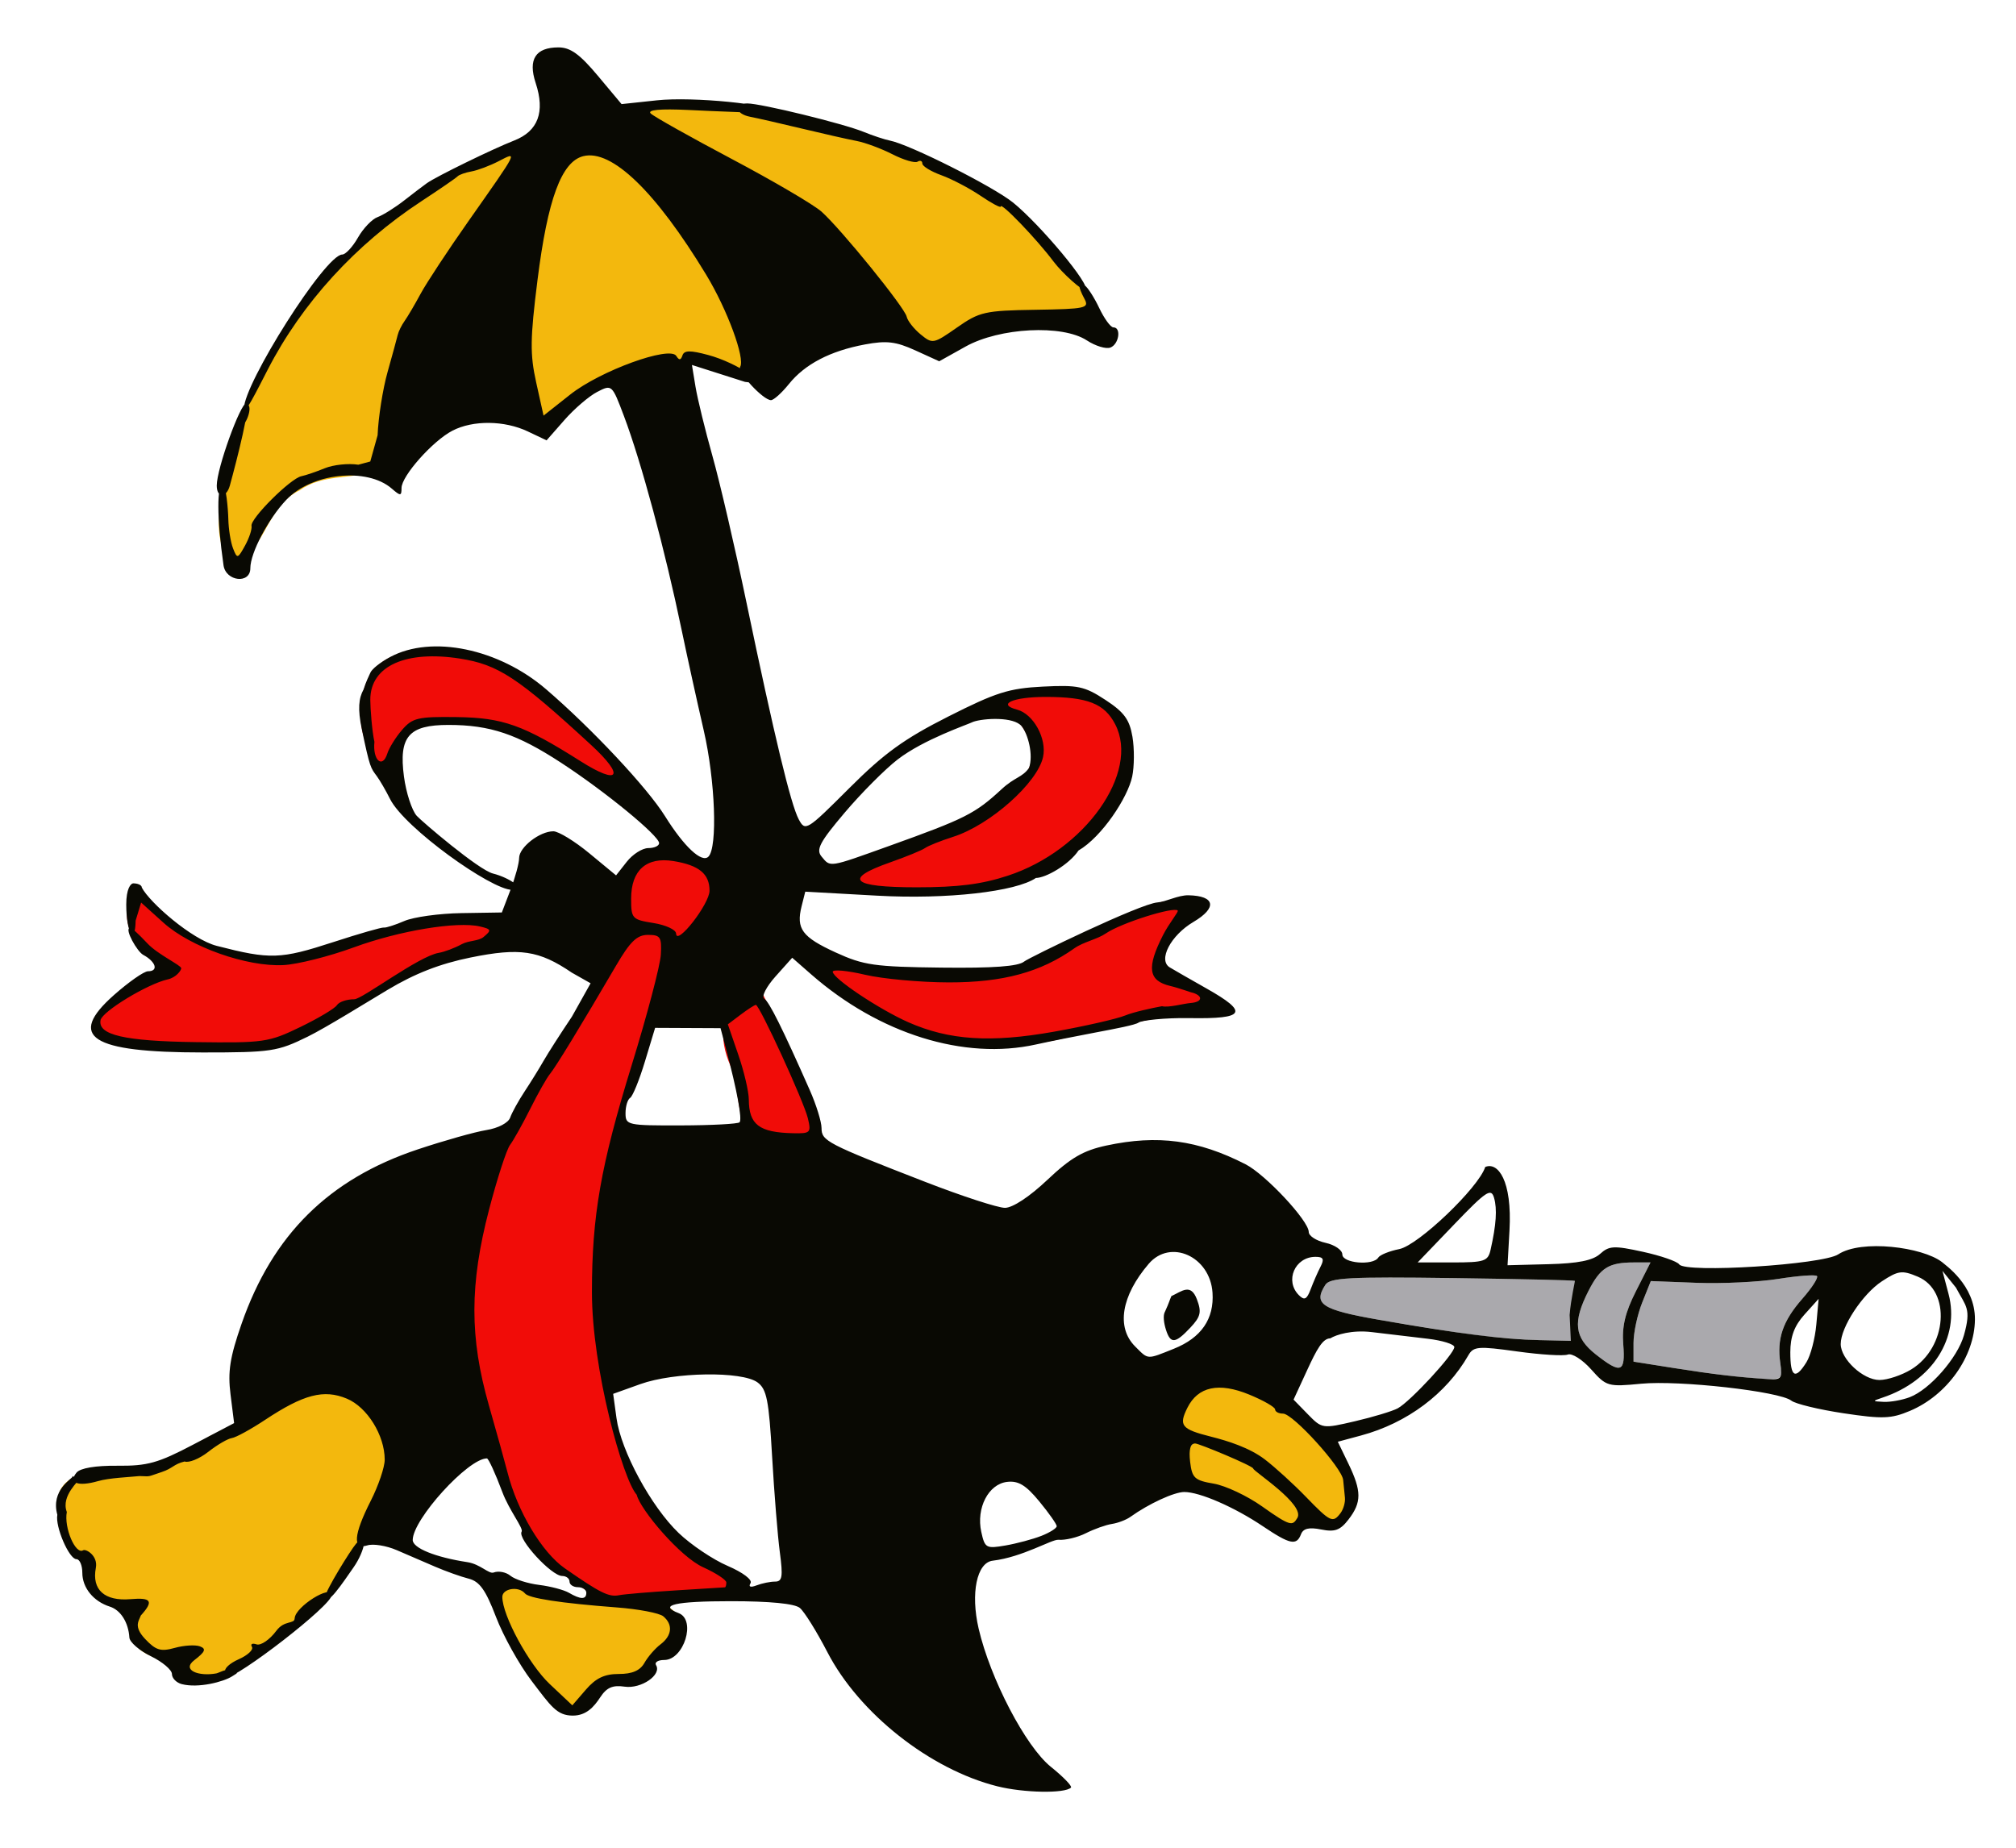 <?xml version="1.0" encoding="UTF-8" standalone="no"?>
<!-- Created with Inkscape (http://www.inkscape.org/) -->

<svg
   xmlns:dc="http://purl.org/dc/elements/1.1/"
   xmlns:cc="http://creativecommons.org/ns#"
   xmlns:rdf="http://www.w3.org/1999/02/22-rdf-syntax-ns#"
   xmlns:svg="http://www.w3.org/2000/svg"
   xmlns="http://www.w3.org/2000/svg"
   xmlns:sodipodi="http://sodipodi.sourceforge.net/DTD/sodipodi-0.dtd"
   xmlns:inkscape="http://www.inkscape.org/namespaces/inkscape"
   inkscape:export-ydpi="72.000000"
   inkscape:export-xdpi="72.000000"
   inkscape:export-filename="/users/brisset/pprz/savannah/paparazzi3/data/pictures/penguin_logo.png"
   width="360"
   height="330"
   id="svg2"
   sodipodi:version="0.32"
   inkscape:version="0.48.2 r9819"
   sodipodi:docname="penguin_logo.svg"
   version="1.1">
  <defs
     id="defs3" />
  <sodipodi:namedview
     id="base"
     pagecolor="#ffffff"
     bordercolor="#666666"
     borderopacity="1.0"
     inkscape:pageopacity="0.0"
     inkscape:pageshadow="2"
     inkscape:zoom="1.7362501"
     inkscape:cx="205.69428"
     inkscape:cy="184.81534"
     inkscape:document-units="px"
     inkscape:current-layer="layer1"
     inkscape:window-width="1680"
     inkscape:window-height="1001"
     inkscape:window-x="0"
     inkscape:window-y="25"
     showgrid="false"
     fit-margin-top="10"
     fit-margin-left="10"
     fit-margin-right="10"
     fit-margin-bottom="10"
     inkscape:window-maximized="1" />
  <g
     inkscape:label="Layer 1"
     inkscape:groupmode="layer"
     id="layer1"
     transform="translate(6.177,3.231)">
    <path
       style="fill:#aaa9ad"
       d="m 303.524,242.584 c -1.925,-0.183 -6.763,-0.85 -10.75,-1.481 l -7.25,-1.149 0,-3.338 c 0,-1.836 0.694,-5.074 1.543,-7.195 l 1.543,-3.857 8.207,0.314 c 4.514,0.172 11.077,-0.144 14.584,-0.703 3.507,-0.559 6.605,-0.789 6.883,-0.511 0.278,0.278 -0.897,2.104 -2.613,4.058 -3.502,3.989 -4.577,7.139 -3.932,11.528 0.477,3.248 0.708,3.183 -8.215,2.334 z m -24.75,-3.931 c -3.814,-3.006 -4.13,-5.772 -1.293,-11.333 2.118,-4.152 3.61,-5.083 8.141,-5.083 l 2.935,0 -2.606,5.143 c -1.92,3.788 -2.515,6.291 -2.26,9.5 0.401,5.048 -0.397,5.336 -4.918,1.773 z m -22.25,-3.55 c -3.575,-0.485 -10.994,-1.667 -16.487,-2.629 -10.194,-1.784 -11.755,-2.804 -9.544,-6.237 0.82,-1.273 4.257,-1.456 22.708,-1.207 11.958,0.161 21.787,0.386 21.843,0.5 0.056,0.114 -0.082,2.57 -0.306,5.457 l -0.407,5.25 -5.653,-0.127 c -3.109,-0.07 -8.578,-0.523 -12.153,-1.007 z"
       id="path1468"
       sodipodi:nodetypes="cccccccccccccccccccccccccccc"
       inkscape:connector-curvature="0" />
    <path
       style="fill:#f3b80d"
       d="m 123.186,15.683 c -4.329,2.244 -11.152,-4.069 -13.432,1.054 0.508,4.248 7.788,6.025 11.17,8.725 9.569,5.69 20.08,10.288 26.477,19.849 4.999,4.185 6.829,14.623 14.603,13.832 6.352,-5.345 14.637,-4.851 22.415,-5.682 5.366,0.627 3.66,-4.873 0.552,-8.189 -11.16,-15.551 -29.835,-23.554 -47.882,-27.712 -3.972,-1.362 -6.533,2.123 -9.542,-1.373 l -2.262,0.003 -2.098,-0.507 z m -24.526,7.054 c -8.97,3.055 -9.081,14.729 -10.638,22.595 -1.021,8.759 -3.3,19.527 3.575,26.53 9.191,-6.838 20.905,-12.298 32.5,-9.031 5.681,0.138 2.89,-8.059 1.138,-11.217 -6.382,-10.741 -12.297,-23.973 -24.513,-28.971 -0.668,0.13 -1.411,-0.157 -2.063,0.094 z m -14.981,0.9 c -14.222,5.451 -28.121,18.823 -37.51,30.518 -3.986,7.65 -7.983,12.452 -11.21,23.447 -1.027,6.594 -4.274,14.331 0.326,20.166 6.169,-2.714 5.921,-10.543 12.105,-13.456 4,-2.899 9.093,-1.903 13.364,-3.419 4.195,-9.731 3.174,-22.201 9.812,-30.594 3.737,-7.559 10.311,-13.805 13.532,-21.519 1.46,-2.872 2.061,-5.762 -0.42,-5.144 z M 209.754,242.955 c -5.543,0.366 -8.798,8.067 -3.031,10.812 2.417,-0.269 -5.768,4.949 -0.75,8.594 6.06,1.033 11.188,4.691 16.281,7.594 4.284,-0.622 4.995,-4.306 9.281,-1.094 7.52,-0.416 4.4,-10.529 0.587,-13.905 -5.789,-5.816 -13.621,-12.593 -22.368,-12.001 z m -159.125,0.938 c -6.937,2.099 -13.045,6.695 -19.469,9.406 -5.111,4.573 -12.508,6.679 -18.797,5.771 -3.538,0.013 -10.059,2.644 -7.59,7.374 -0.5,4.137 1.268,6.937 4.068,9.234 -0.654,4.814 3.475,6.359 6.483,8.744 5.483,-1.02 1.882,1.072 3.398,6.908 4.492,3.353 7.2,0.181 8.781,5.531 4.808,1.924 3.179,-1.377 10.629,-3.141 5.278,-2.457 7.233,-8.539 13.278,-11.327 2.366,-3.756 4.252,-5.112 6.004,-6.948 0.664,-4.82 2.46,-7.667 5.463,-11.897 3.954,-9.056 -1.579,-20.398 -12.25,-19.656 z m 35.049,35.357 c -6.521,0.07 -3.138,6.266 -0.985,10.061 2.689,5.347 6.364,13.23 13.218,12.456 2.754,-4.002 7.401,-4.318 11.33,-5.61 1.974,-3.865 9.225,-8.702 4.202,-12.233 -10.738,-1.408 -19.433,-0.836 -27.763,-4.674 z"
       id="path1466"
       sodipodi:nodetypes="ccccccccccccccccccccccccccccccccccccccccccccccccccccc"
       inkscape:connector-curvature="0" />
    <path
       style="fill:#f10c08"
       d="m 66.156,113.491 c -9.332,0.955 -9.977,14.632 -4.435,20.125 3.686,0.161 2.47,-10.155 8.627,-7.819 7.386,-0.579 18.265,0.713 23.565,6.435 4.057,-0.029 6.579,6.546 11.341,5.066 4.275,-0.181 -4.281,-7.696 -6.149,-10.013 -7.902,-7.967 -16.324,-15.884 -28.58,-13.531 -0.723,0.059 -3.645,-0.322 -4.368,-0.264 z m 106.723,9.121 c 3.829,3.479 7.901,9.076 3,13.531 -7.597,8.272 -19.152,10.211 -28.656,15.156 -5.83,3.689 2.36,5.401 6.083,4.753 13.017,0.519 27.854,0.08 36.145,-11.334 6.444,-5.63 8.202,-16.608 1.112,-22.507 -6.738,-2.446 -7.946,-1.07 -15.031,-1.749 1.021,1.156 -3.674,0.993 -2.654,2.15 z m -63.094,26.281 c -5.658,1.182 -6.989,10.545 -2.406,13.25 -7.209,5.988 -9.829,15.661 -15.254,23.161 -3.143,3.534 -4.807,7.841 -6.933,11.995 -4.354,7.423 -5.726,16.085 -7.787,24.385 -1.858,10.728 -0.391,22.121 3.725,32.052 0.115,2.678 2.186,5.989 2.625,9.677 5.158,8.834 10.776,16.646 20.375,20.229 6.759,-0.981 13.885,-0.138 20.406,-2.312 0.101,-6.12 -8.355,-7.087 -11.094,-12.094 -5.953,-6.881 -9.676,-15.205 -10.591,-24.297 -2.429,-17.207 -3.223,-35.382 2.53,-51.93 2.385,-9.484 8.294,-18.556 8.561,-28.367 4.722,2.103 8.161,-5.35 8.562,-9.25 -0.163,-6.158 -8.034,-7.241 -12.719,-6.5 z m -92.719,8.625 c -1.887,4.623 1.288,8.085 4.5,11.562 1.88,2.711 -6.99,4.271 -8.511,7.906 -4.64,4.851 2.057,6.422 6.49,6.428 12.102,0.195 23.048,2.809 33.126,-5.44 3.828,-0.858 6.592,-2.067 10.241,-4.875 5.975,-2.971 12.46,-5.588 18.506,-7.507 5.117,-4.354 -0.524,-6.125 -5.008,-5.542 -13.967,-0.489 -27.057,10.99 -40.822,7.218 -6.323,-2.296 -13.123,-4.823 -17.083,-11.293 -2.184,-2.976 -0.653,0.519 -1.438,1.544 z m 184.094,0.375 c -12.51,5.978 -25.37,14.591 -40.438,12.906 -6.458,-0.477 -12.788,-1.676 -18.969,-3.5 -4.141,4.718 3.946,7.927 7.062,10.344 11.701,7.29 26.391,7.368 39.379,3.387 6.829,-1.975 15.198,-1.687 20.621,-6.169 1.47,-4.893 -10.578,-0.722 -7.227,-7.39 0.21,-4.842 9.352,-11.604 0.039,-9.641 l -0.25,0 -0.219,0.062 z m -73.5,16.75 c -5.5,2.109 -5.495,7.773 -3.425,12.402 2.314,4.902 0.133,14.058 7.819,13.727 3.843,1.033 10.21,0.366 7.731,-5.067 -2.954,-7.666 -6.599,-15.009 -10.219,-22.375 -0.635,0.438 -1.271,0.875 -1.906,1.312 z"
       id="path1464"
       sodipodi:nodetypes="cccccccccccccccccccccccccccccccccccccccccccccccccccccccccc"
       inkscape:connector-curvature="0" />
    <path
       inkscape:export-ydpi="72.000000"
       inkscape:export-xdpi="72.000000"
       inkscape:export-filename="/users/brisset/pprz/savannah/paparazzi3/data/pictures/penguin_logo.png"
       style="fill:#090903"
       d="m 171.914,315.797 c -12.022,-3.018 -24.685,-13.021 -30.351,-23.974 -1.904,-3.68 -4.116,-7.23 -4.918,-7.888 -0.932,-0.766 -5.353,-1.197 -12.282,-1.197 -9.995,0 -13.075,0.705 -9.34,2.138 3.149,1.208 0.929,8.362 -2.594,8.362 -1.113,0 -1.768,0.414 -1.456,0.919 1.067,1.727 -2.656,4.277 -5.61,3.844 -2.144,-0.315 -3.21,0.152 -4.362,1.91 -1.094,1.67 -2.471,3.259 -4.88,3.259 -2.873,0 -3.931,-1.688 -7.359,-6.183 -2.202,-2.888 -5.069,-8.038 -6.372,-11.445 -1.837,-4.807 -2.928,-6.336 -4.868,-6.827 -1.375,-0.348 -4.075,-1.31 -6,-2.139 -1.925,-0.828 -5.01,-2.159 -6.855,-2.957 -1.845,-0.798 -4.208,-1.18 -5.25,-0.849 -2.673,0.848 -2.463,-1.898 0.609,-7.953 1.373,-2.706 2.496,-6.013 2.496,-7.349 0,-4.35 -3.12,-9.384 -6.758,-10.904 -4.109,-1.717 -7.703,-0.783 -14.622,3.801 -2.528,1.675 -5.194,3.133 -5.923,3.24 -0.729,0.107 -2.616,1.21 -4.193,2.45 -1.577,1.241 -3.484,2.019 -4.238,1.73 -1.997,0.488 -2.073,1.22 -4.114,1.893 -2.737,0.903 -1.79,0.771 -3.934,0.711 -1.803,0.186 -5.388,0.322 -7.415,0.903 -3.603,1.033 -5.371,0.332 -3.833,-1.52 0.671,-0.809 3.377,-1.264 7.302,-1.227 5.357,0.05 7.262,-0.481 13.535,-3.777 l 7.3,-3.836 -0.64,-5.119 c -0.51,-4.082 -0.112,-6.635 1.965,-12.598 5.542,-15.917 15.579,-25.863 31.443,-31.16 4.732,-1.58 10.257,-3.137 12.278,-3.46 2.104,-0.337 3.92,-1.287 4.25,-2.224 0.316,-0.9 1.467,-2.986 2.556,-4.636 1.09,-1.65 2.624,-4.125 3.409,-5.5 0.786,-1.375 3.061,-4.925 5.057,-7.89 l 3.341,-5.966 -3.349,-1.895 c -5.868,-3.988 -9.28,-4.498 -18.087,-2.706 -5.47,1.113 -9.933,2.853 -14.81,5.775 -3.84,2.3 -11.107,6.807 -14.269,8.359 -5.413,2.657 -6.512,2.823 -18.75,2.823 -20.007,0 -24.3,-2.776 -15.856,-10.25 2.641,-2.337 5.376,-4.25 6.079,-4.25 1.954,0 1.403,-1.722 -0.839,-2.922 -1.1,-0.589 -3.356,-4.604 -2.423,-4.803 0.558,0.094 1.268,0.759 3.22,2.806 1.868,1.96 5.958,3.846 5.983,4.377 0.017,0.369 -0.9,1.658 -2.413,1.994 -3.588,0.797 -11.682,5.703 -11.99,7.268 -0.523,2.656 4.268,3.765 16.995,3.934 12.163,0.161 13.03,0.036 18.659,-2.69 3.247,-1.573 6.196,-3.333 6.554,-3.912 0.358,-0.579 1.748,-1.052 3.091,-1.052 1.419,0 11.493,-7.691 15.094,-8.29 1.016,-0.169 2.859,-0.864 4.097,-1.544 1.238,-0.68 2.985,-0.531 3.883,-1.276 1.481,-1.229 1.424,-1.404 -0.615,-1.886 -4.083,-0.964 -14.396,0.741 -22.518,3.722 -4.4,1.615 -10.065,3.042 -12.588,3.171 -6.535,0.333 -16.598,-3.22 -21.412,-7.561 l -4,-3.606 -0.977,3.218 c -0.095,4.603 -1.678,2.331 -1.678,-2.87 0,-2.75 0.749,-3.782 1.299,-3.782 0.55,0 1.478,0.224 1.478,0.752 1.399,2.678 8.903,9.26 13.378,10.414 9.563,2.465 11.371,2.406 20.844,-0.68 4.589,-1.495 8.639,-2.66 9,-2.589 0.361,0.071 2.006,-0.454 3.656,-1.168 1.65,-0.714 6.243,-1.349 10.207,-1.411 l 7.207,-0.114 1.543,-4.033 c 0.849,-2.218 1.543,-4.78 1.543,-5.693 0,-1.914 3.662,-4.773 6.114,-4.773 0.918,0 3.813,1.772 6.433,3.937 l 4.764,3.937 1.917,-2.437 c 1.054,-1.34 2.784,-2.437 3.844,-2.437 1.06,0 1.927,-0.395 1.927,-0.879 0,-1.328 -9.613,-9.216 -17.5,-14.36 -7.874,-5.135 -12.671,-6.748 -20.095,-6.756 -7.114,-0.008 -8.917,2.077 -7.97,9.214 0.385,2.899 1.414,6.06 2.287,7.025 0.873,0.965 11.02,9.652 13.619,10.304 2.978,0.747 6.099,2.919 3.397,2.913 -3.732,-0.009 -19.207,-11.08 -21.781,-16.221 -0.755,-1.508 -1.822,-3.349 -2.371,-4.092 -1.089,-1.475 -1.223,-1.409 -2.687,-8.435 -0.74,-3.55 -0.551,-5.471 0.33,-7.055 0.441,-1.408 0.942,-2.391 1.237,-3.041 0.294,-0.595 1.603,-1.722 3.52,-2.75 7.415,-3.977 19.384,-1.494 27.841,5.774 8.167,7.019 18.048,17.564 21.219,22.645 3.414,5.472 6.577,8.425 7.759,7.243 1.661,-1.661 1.217,-13.64 -0.835,-22.531 -1.206,-5.225 -2.987,-13.325 -3.959,-18 -2.962,-14.246 -7.207,-29.986 -10.295,-38.166 -2.127,-5.636 -2.152,-5.659 -4.778,-4.301 -1.452,0.751 -4.078,3.004 -5.837,5.007 l -3.197,3.642 -3.352,-1.591 c -4.177,-1.982 -9.778,-2.041 -13.451,-0.142 -3.526,1.823 -9.099,8.096 -9.099,10.241 0,1.455 -0.179,1.465 -1.75,0.102 -4.421,-3.834 -14.273,-2.789 -18.811,1.995 -3.248,3.424 -6.439,9.49 -6.439,12.243 0,2.844 -4.372,2.36 -4.787,-0.53 -1.24,-8.648 -1.163,-14.376 -0.158,-14.376 0.605,0 0.977,4.338 1.016,6.126 0.039,1.788 0.418,4.14 0.843,5.228 0.736,1.883 0.838,1.859 2.14,-0.5 0.752,-1.363 1.273,-2.95 1.159,-3.527 -0.254,-1.282 6.971,-8.479 8.9,-8.865 0.763,-0.153 2.642,-0.792 4.174,-1.421 1.532,-0.628 4.232,-0.914 6,-0.634 l 2.132,-0.574 1.309,-4.687 c 0.125,-3.173 0.923,-8.245 1.774,-11.27 0.851,-3.025 1.669,-6.017 1.817,-6.649 0.148,-0.632 0.705,-1.757 1.236,-2.5 0.532,-0.743 1.816,-2.926 2.854,-4.851 1.038,-1.925 4.892,-7.775 8.565,-13 8.987,-12.786 8.825,-12.464 5.379,-10.682 -1.578,0.816 -3.765,1.64 -4.86,1.833 -1.095,0.192 -2.217,0.59 -2.492,0.884 -0.275,0.294 -3.181,2.293 -6.459,4.442 -11.733,7.694 -21.32,18.195 -27.41,30.023 -2.023,3.929 -4.262,8.439 -4.276,7.019 -0.043,-4.426 14.52,-27.508 17.555,-27.526 0.599,-0.004 1.86,-1.361 2.803,-3.017 0.942,-1.656 2.517,-3.305 3.5,-3.664 0.983,-0.359 3.137,-1.708 4.787,-2.998 1.65,-1.29 3.471,-2.676 4.048,-3.08 1.746,-1.225 11.717,-6.095 15.567,-7.603 4.273,-1.674 5.55,-5.089 3.839,-10.271 -1.394,-4.225 -0.026,-6.361 4.075,-6.361 2.121,0 3.794,1.206 7.024,5.064 l 4.24,5.064 6.336,-0.678 c 6.39,-0.684 20.713,0.728 20.713,2.064 0,0.398 -10.83,-0.139 -15.092,-0.337 -5.11,-0.238 -7.409,-0.024 -6.75,0.627 0.55,0.543 7.075,4.207 14.5,8.14 7.425,3.934 14.625,8.16 16,9.392 3.547,3.179 14.848,17.116 15.203,18.75 0.163,0.751 1.281,2.175 2.484,3.164 2.132,1.752 2.296,1.722 6.5,-1.219 4.023,-2.814 4.965,-3.027 14.019,-3.17 8.988,-0.143 9.636,-0.286 8.75,-1.941 -1.224,-2.287 -1.218,-3.198 0.017,-2.435 0.535,0.331 1.712,2.157 2.614,4.059 0.902,1.902 2.039,3.458 2.527,3.458 1.451,0 1.005,3.017 -0.533,3.607 -0.781,0.3 -2.673,-0.277 -4.206,-1.281 -4.372,-2.865 -15.573,-2.292 -21.661,1.107 l -4.699,2.623 -4.267,-1.944 c -3.482,-1.586 -5.137,-1.781 -8.993,-1.061 -6.198,1.158 -10.713,3.507 -13.576,7.064 -1.277,1.587 -2.719,2.885 -3.205,2.885 -1.399,0 -6.065,-5.042 -5.505,-5.948 0.923,-1.493 -2.302,-10.241 -6.061,-16.442 -9.016,-14.872 -16.879,-22.461 -21.951,-21.188 -3.885,0.975 -6.358,7.661 -8.173,22.104 -1.32,10.5 -1.356,13.27 -0.239,18.304 l 1.316,5.932 4.774,-3.773 c 5.374,-4.248 17.775,-8.755 18.933,-6.882 0.498,0.805 0.805,0.78 1.095,-0.091 0.311,-0.933 1.371,-0.95 4.621,-0.075 5.129,1.381 11.523,5.604 6.551,4.797 l -9.477,-3.023 0.64,3.893 c 0.352,2.141 1.716,7.718 3.03,12.393 1.314,4.675 4.032,16.375 6.039,26 5.022,24.08 7.947,36.22 9.364,38.869 1.167,2.18 1.419,2.024 9.012,-5.563 6.245,-6.241 9.791,-8.807 17.685,-12.799 8.521,-4.309 10.834,-5.042 16.885,-5.347 6.277,-0.317 7.449,-0.068 11.185,2.378 3.341,2.188 4.303,3.498 4.823,6.576 0.357,2.114 0.337,5.316 -0.044,7.115 -0.795,3.752 -5.406,10.767 -9.588,13.202 -1.71,2.549 -5.863,4.903 -7.606,4.903 -3.555,2.444 -15.866,3.857 -28.329,3.164 l -12.859,-0.715 -0.654,2.607 c -1.01,4.024 0.082,5.502 6.096,8.255 4.989,2.284 6.922,2.561 18.853,2.7 9.315,0.109 13.744,-0.216 14.796,-1.086 0.826,-0.683 20.72,-10.333 23.789,-10.554 1.559,-0.112 3.676,-1.317 5.565,-1.277 4.767,0.101 5.156,2.232 0.869,4.762 -4.059,2.395 -6.362,6.817 -4.227,8.115 0.727,0.442 3.684,2.139 6.572,3.77 7.59,4.289 6.93,5.454 -3,5.291 -4.538,-0.074 -8.599,0.399 -9.149,0.804 -0.55,0.405 -4.027,1.08 -7.602,1.75 -3.575,0.67 -8.387,1.637 -10.693,2.15 -12.833,2.852 -28.009,-1.88 -40.167,-12.526 l -3.378,-2.958 -2.982,3.337 c -1.64,1.835 -2.549,3.617 -2.019,3.958 0.905,0.584 3.276,5.347 8.144,16.36 1.152,2.607 2.095,5.651 2.095,6.766 0,2.299 0.917,2.775 18.478,9.594 6.588,2.558 13.01,4.651 14.271,4.651 1.38,0 4.398,-1.991 7.581,-5.001 4.154,-3.928 6.412,-5.242 10.528,-6.125 9.186,-1.97 16.348,-1.007 24.855,3.343 3.568,1.824 11.287,10.095 11.287,12.094 0,0.704 1.35,1.576 3,1.939 1.65,0.362 3,1.298 3,2.079 0,1.568 5.5,2.039 6.42,0.55 0.296,-0.479 1.982,-1.16 3.747,-1.512 3.399,-0.68 14.179,-10.979 15.348,-14.664 2.25,-0.958 4.835,2.376 4.332,11.355 l -0.347,6.192 7.352,-0.188 c 5.225,-0.133 7.88,-0.665 9.176,-1.838 1.615,-1.462 2.491,-1.504 7.648,-0.374 3.203,0.702 6.119,1.712 6.479,2.245 1.086,1.603 25.575,0.062 28.397,-1.787 4.139,-2.712 15.025,-1.314 18.519,1.371 0.479,0.467 5.944,4.07 5.893,10.256 -0.054,6.618 -4.959,13.522 -11.598,16.323 -3.365,1.42 -4.905,1.476 -11.867,0.43 -4.4,-0.661 -8.598,-1.677 -9.329,-2.258 -2.082,-1.654 -20.01,-3.673 -26.801,-3.018 -5.936,0.572 -6.219,0.491 -8.944,-2.568 -1.548,-1.737 -3.42,-2.926 -4.161,-2.642 -0.741,0.284 -4.813,0.035 -9.05,-0.555 -6.97,-0.969 -7.799,-0.904 -8.709,0.687 -3.935,6.874 -10.939,12.109 -19.165,14.324 l -4.148,1.117 1.903,3.939 c 2.362,4.889 2.365,6.878 0.013,9.937 -1.486,1.932 -2.44,2.283 -4.887,1.793 -2.164,-0.433 -3.202,-0.188 -3.6,0.849 -0.798,2.079 -1.96,1.835 -6.822,-1.434 -5.084,-3.418 -11.259,-6.109 -14.018,-6.109 -1.812,0 -6.334,2.086 -9.63,4.443 -0.741,0.53 -2.228,1.098 -3.303,1.262 -1.076,0.164 -3.169,0.91 -4.652,1.658 -1.483,0.748 -3.684,1.274 -4.89,1.169 -1.206,-0.104 -6.373,3.09 -11.744,3.735 -2.838,0.341 -3.972,5.818 -2.51,12.125 2.08,8.971 8.404,21.077 12.895,24.686 2.228,1.79 3.844,3.462 3.591,3.715 -1.081,1.081 -8.432,0.951 -13.15,-0.234 z m -67.593,-20.06 c 2.408,0 3.802,-0.603 4.582,-1.985 0.617,-1.092 1.909,-2.58 2.871,-3.307 2.059,-1.556 2.253,-3.546 0.488,-5.011 -0.694,-0.576 -4.406,-1.286 -8.25,-1.578 -10.147,-0.771 -15.888,-1.656 -16.474,-2.541 -1.168,-1.329 -4.014,-0.82 -4.014,0.652 0,3.332 4.753,12.074 8.464,15.568 l 4.036,3.8 2.418,-2.8 c 1.78,-2.061 3.331,-2.8 5.879,-2.8 z m -5.797,-14.5 c 0,-0.55 -0.675,-1 -1.5,-1 -0.825,0 -1.5,-0.45 -1.5,-1 0,-0.55 -0.587,-1 -1.304,-1 -1.934,0 -8.029,-6.653 -7.25,-7.914 0.369,-0.598 -2.212,-3.786 -3.447,-7.086 -1.234,-3.3 -2.473,-6 -2.754,-6 -3.353,0 -13.246,10.885 -13.246,14.574 0,1.442 4.044,3.081 9.754,3.953 2.34,0.357 3.846,2.179 4.707,1.849 0.861,-0.33 2.204,-0.07 2.985,0.579 0.781,0.648 3.087,1.386 5.123,1.638 2.036,0.253 4.429,0.884 5.317,1.402 2.114,1.235 3.114,1.237 3.114,0.004 z m 16,-0.428 c 4.675,-0.289 8.613,-0.536 8.75,-0.548 0.138,-0.013 0.25,-0.405 0.25,-0.871 0,-0.466 -1.868,-1.69 -4.15,-2.72 -4.115,-1.856 -11.228,-10.301 -11.85,-12.939 -2.487,-2.751 -7.997,-22.508 -7.999,-36.171 -0.002,-13.651 1.571,-22.626 7.115,-40.6 2.75,-8.916 5.087,-17.789 5.192,-19.717 0.171,-3.12 -0.082,-3.505 -2.298,-3.505 -1.961,0 -3.172,1.167 -5.706,5.5 -6.249,10.685 -10.816,18.171 -11.804,19.346 -0.55,0.654 -2.122,3.431 -3.493,6.172 -1.371,2.74 -3.002,5.657 -3.623,6.482 -0.622,0.825 -2.312,6.037 -3.757,11.581 -3.476,13.341 -3.484,22.828 -0.031,34.919 1.414,4.95 2.913,10.35 3.332,12 1.769,6.963 6.137,14.278 10.227,17.127 6.311,4.395 7.873,5.171 9.68,4.806 0.916,-0.185 5.491,-0.572 10.166,-0.861 z m 17.709,-1.572 c 1.287,0 1.428,-0.879 0.845,-5.25 -0.385,-2.888 -1.005,-10.575 -1.377,-17.083 -0.577,-10.091 -0.962,-12.042 -2.617,-13.25 -2.777,-2.027 -14.89,-1.846 -20.913,0.313 l -4.854,1.74 0.598,4.365 c 0.801,5.842 6.185,15.78 11.103,20.492 2.197,2.105 6.128,4.745 8.736,5.867 2.729,1.174 4.466,2.487 4.092,3.093 -0.41,0.664 -0.005,0.805 1.095,0.383 0.96,-0.368 2.441,-0.67 3.291,-0.67 z m 47.541,-8.162 c 1.512,-0.594 2.75,-1.374 2.75,-1.732 0,-0.358 -1.403,-2.353 -3.118,-4.434 -2.396,-2.906 -3.726,-3.712 -5.743,-3.478 -3.336,0.388 -5.547,4.672 -4.611,8.933 0.635,2.889 0.872,3.022 4.322,2.424 2.008,-0.348 4.888,-1.12 6.4,-1.714 z m 45.711,-3.187 c 1.477,-2.389 -7.867,-8.373 -7.867,-8.831 0,-0.458 -9.67,-4.487 -10.374,-4.487 -0.856,0 -1.154,1.08 -0.899,3.263 0.34,2.908 0.797,3.333 4.211,3.91 2.107,0.356 5.997,2.188 8.646,4.071 5.127,3.645 5.423,3.466 6.283,2.075 z m 7.729,-0.901 c 0.514,-0.688 0.863,-1.925 0.775,-2.75 -0.088,-0.825 -0.228,-2.239 -0.312,-3.142 -0.203,-2.193 -8.962,-11.858 -10.745,-11.858 -0.774,0 -1.409,-0.338 -1.411,-0.75 -0.002,-0.412 -2.082,-1.605 -4.623,-2.65 -5.43,-2.233 -9.147,-1.438 -11.041,2.361 -1.589,3.187 -1.066,3.826 4.227,5.158 2.969,0.748 6.852,1.959 9.611,4.068 1.831,1.401 5.13,4.406 7.33,6.679 4.379,4.524 4.813,4.726 6.19,2.884 z m 10.201,-18.692 c 2.228,-1.193 10.109,-9.723 10.109,-10.942 0,-0.511 -2.138,-1.18 -4.75,-1.488 -2.612,-0.308 -7.112,-0.842 -10,-1.188 -3.516,-0.421 -6.34,0.46 -7.404,1.12 -1.359,0 -2.433,2.001 -4.134,5.69 l -2.42,5.25 2.552,2.615 c 2.531,2.593 2.602,2.604 8.432,1.243 3.234,-0.754 6.66,-1.789 7.614,-2.3 z m 91.43,-1.99 c 3.581,-1.361 8.549,-7.04 9.683,-11.068 1.355,-4.814 0.374,-5.102 -1.427,-8.5 l -2.414,-3 1.096,4.141 c 2.057,7.769 -2.87,15.516 -11.759,18.49 -1.901,0.636 -1.892,0.674 0.185,0.769 1.202,0.055 3.288,-0.32 4.636,-0.832 z m -23.105,-6.055 c -0.644,-4.389 0.43,-7.539 3.932,-11.528 1.715,-1.954 2.891,-3.78 2.613,-4.058 -0.278,-0.278 -3.376,-0.048 -6.883,0.511 -3.507,0.559 -10.07,0.876 -14.584,0.703 l -8.207,-0.314 -1.543,3.857 c -0.849,2.121 -1.543,5.359 -1.543,7.195 l 0,3.338 7.25,1.149 c 7.061,1.119 11.567,1.647 16.827,1.974 2.317,0.144 2.533,-0.141 2.138,-2.827 z m 23.364,1.102 c 6.453,-3.935 7.171,-14.055 1.176,-16.575 -2.798,-1.177 -3.469,-1.09 -6.395,0.823 -3.462,2.264 -7.361,8.202 -7.361,11.209 0,2.709 4.009,6.429 6.924,6.425 1.417,-0.002 3.962,-0.849 5.655,-1.882 z m -18.703,-1.289 c 0.747,-1.196 1.543,-4.233 1.768,-6.75 l 0.41,-4.575 -2.528,2.806 c -1.802,2 -2.528,3.938 -2.528,6.75 0,4.435 0.876,4.974 2.877,1.77 z m -32.709,-3.182 c -0.255,-3.209 0.34,-5.712 2.26,-9.5 l 2.606,-5.143 -2.935,0 c -4.531,0 -6.023,0.931 -8.141,5.083 -2.837,5.561 -2.522,8.327 1.293,11.333 4.521,3.563 5.319,3.275 4.918,-1.773 z m -80.248,0.772 c 4.895,-1.959 7.216,-5.329 6.9,-10.02 -0.436,-6.478 -7.52,-9.676 -11.396,-5.145 -4.895,5.724 -5.821,11.354 -2.424,14.75 2.399,2.399 2.018,2.377 6.92,0.415 z m -1.417,-3.406 c -0.348,-1.095 -0.588,-2.558 -0.155,-3.25 0.744,-1.625 0.8,-2.004 1.125,-2.743 1.915,-0.89 3.454,-2.336 4.556,0.562 0.87,2.289 0.683,3.099 -1.171,5.073 -2.695,2.868 -3.537,2.937 -4.355,0.358 z m 72.09,-2.637 c 0.224,-2.888 0.983,-5.965 0.928,-6.079 -0.056,-0.114 -9.885,-0.339 -21.843,-0.5 -18.451,-0.248 -21.888,-0.066 -22.708,1.207 -2.211,3.433 -0.65,4.454 9.544,6.237 14.161,2.478 22.136,3.491 28.641,3.636 l 5.653,0.127 -0.215,-4.628 z m -44.481,-8.622 c 0.701,-1.355 0.498,-1.75 -0.903,-1.75 -3.679,0 -5.533,4.276 -2.967,6.842 0.989,0.989 1.417,0.775 2.103,-1.05 0.474,-1.26 1.269,-3.079 1.767,-4.042 z m 30.359,-3 c 1.015,-4.489 1.202,-7.291 0.622,-9.295 -0.52,-1.795 -1.39,-1.214 -7.117,4.75 l -6.524,6.795 6.255,0 c 5.669,0 6.303,-0.211 6.764,-2.25 z m -121.909,-23.5 c -0.707,-2.967 -8.635,-20.25 -9.289,-20.25 -0.218,0 -1.432,0.782 -2.699,1.737 l -2.303,1.737 1.865,5.42 c 1.026,2.981 1.872,6.587 1.88,8.013 0.026,4.482 1.841,5.873 7.843,6.014 3.168,0.074 3.321,-0.077 2.703,-2.671 z m -12.201,0.723 c 0.512,-0.511 -0.429,-5.617 -2.422,-13.142 l -0.972,-3.669 -5.841,-0.028 -5.841,-0.028 -1.815,5.995 c -0.998,3.297 -2.187,6.225 -2.642,6.506 -0.455,0.281 -0.827,1.51 -0.827,2.73 0,2.145 0.332,2.218 9.916,2.191 5.454,-0.015 10.154,-0.265 10.444,-0.555 z m 68.872,-19.082 c 1.503,-0.615 4.729,-1.315 6.564,-1.654 1.16,0.303 3.924,-0.483 5.13,-0.574 1.916,-0.144 2.361,-1.149 0.445,-1.812 -0.367,-0.031 -2.333,-0.812 -4.12,-1.237 -3.906,-0.929 -4.231,-3.267 -1.265,-9.084 1.092,-2.141 2.829,-4.169 2.616,-4.383 -0.72,-0.72 -10.081,2.202 -12.85,4.102 -1.512,1.038 -4.024,1.522 -5.582,2.631 -6.019,4.286 -12.768,6.121 -22.455,6.104 -5.067,-0.009 -11.8,-0.625 -14.963,-1.369 -3.163,-0.744 -5.75,-0.984 -5.75,-0.532 0,1.177 8.288,6.714 13.499,9.019 7.278,3.219 14.711,3.702 26.001,1.689 5.5,-0.981 11.229,-2.286 12.732,-2.901 z m -74.232,-22.284 c 0,-3.006 -1.879,-4.55 -6.433,-5.29 -4.841,-0.786 -7.567,1.631 -7.567,6.71 0,3.563 0.165,3.744 4,4.357 2.2,0.352 4.013,1.197 4.029,1.878 0.055,2.308 5.971,-5.277 5.971,-7.655 z m 53.307,-2.691 c 13.726,-4.506 23.582,-18.429 19.134,-27.029 -1.914,-3.702 -4.932,-4.886 -12.447,-4.886 -5.806,0 -8.743,1.309 -5.085,2.266 2.934,0.767 5.366,5.201 4.648,8.473 -1.021,4.647 -9.476,12.148 -16.057,14.247 -2.2,0.701 -4.45,1.6 -5,1.997 -0.55,0.397 -3.362,1.552 -6.25,2.567 -8.461,2.974 -6.892,4.451 4.729,4.451 7.416,0 11.61,-0.535 16.328,-2.084 z m -21.232,-5.298 c 13.628,-4.891 15.342,-5.757 20.097,-10.152 2.359,-2.181 3.637,-2.047 4.877,-3.776 0.819,-2.35 -0.185,-6.045 -1.297,-7.439 -1.413,-1.772 -6.782,-1.447 -8.636,-0.817 -1.014,0.51 -8.854,3.129 -13.541,6.751 -2.241,1.733 -6.49,6.003 -9.442,9.489 -4.46,5.268 -5.157,6.592 -4.128,7.833 1.618,1.95 1.182,2.018 12.069,-1.889 z M 99.377,129.816 c -13.092,-12.062 -16.568,-14.35 -23.441,-15.428 -9.431,-1.479 -15.988,1.194 -15.988,7.342 0,1.603 0.321,5.718 0.737,7.532 -0.341,3.254 1.42,4.87 2.296,2.107 0.331,-1.043 1.526,-2.962 2.656,-4.265 1.846,-2.128 2.834,-2.358 9.72,-2.266 8.279,0.111 11.891,1.398 22.166,7.9 6.9,4.366 7.956,2.7 1.853,-2.923 z m -73.103,167.731 c -0.962,-0.252 -1.75,-1.062 -1.75,-1.802 0,-0.739 -1.688,-2.169 -3.75,-3.177 -2.062,-1.008 -3.793,-2.507 -3.847,-3.332 -0.175,-2.722 -1.56,-4.915 -3.49,-5.527 -2.932,-0.931 -4.914,-3.368 -4.914,-6.044 0,-1.336 -0.472,-2.429 -1.048,-2.429 -1.318,0 -3.827,-5.827 -3.413,-7.93 -1.229,-4.439 2.675,-6.416 2.717,-6.829 0.042,-0.412 0.464,0.649 0.938,0.649 0.474,0 -3.091,2.712 -1.962,5.681 -0.535,2.801 1.55,7.682 2.92,6.835 0.467,-0.289 2.683,0.946 2.262,3.149 -0.747,3.904 1.561,5.982 6.199,5.583 3.743,-0.322 4.163,0.347 1.833,2.922 -0.329,0.944 -1.35,1.935 0.75,4.169 1.927,2.049 2.797,2.314 5.305,1.615 1.65,-0.459 3.672,-0.584 4.493,-0.278 1.178,0.439 0.966,0.962 -1,2.473 -2.313,1.777 0.796,2.945 3.934,2.359 0.495,-0.092 1.717,-0.886 2.582,-0.554 1.368,0.525 1.491,0.285 0.211,1.095 -1.534,0.97 -6.009,2.145 -8.97,1.371 z m 7.803,-2.224 c -0.311,-0.503 0.755,-1.498 2.369,-2.212 1.613,-0.714 2.678,-1.711 2.366,-2.216 -0.312,-0.505 0.058,-0.706 0.822,-0.448 0.764,0.258 2.356,-0.834 3.537,-2.426 1.452,-1.957 3.215,-1.128 3.273,-2.233 0.108,-2.073 6.607,-6.135 6.607,-4.131 0,1.836 -16.802,14.8 -19.011,14.8 -0.395,0 0.346,-0.631 0.036,-1.134 z m 17.886,-13.544 c 0,-0.917 4.439,-8.146 5.457,-9.32 2.247,-2.59 1.695,1.159 -0.475,4.257 -1.843,2.631 -4.982,7.396 -4.982,5.063 z M 32.529,83.487 c 0.01,-3.109 4.235,-14.691 5.263,-14.691 0.916,0 -1.625,9.956 -2.923,14.691 -0.623,2.269 -2.347,2.269 -2.34,0 z m 3.476,-10.845 c 0.028,-1.369 1.555,-4.168 2.143,-3.581 0.788,0.788 -0.623,4.175 -1.732,4.175 -0.491,0 -0.42,-0.182 -0.411,-0.595 z M 181.953,43.477 c -2.95,-3.95 -9.429,-10.697 -9.429,-9.819 0,0.285 -1.618,-0.58 -3.595,-1.921 -1.977,-1.342 -5.127,-2.993 -7,-3.671 -1.873,-0.677 -3.405,-1.618 -3.405,-2.09 0,-0.472 -0.383,-0.621 -0.852,-0.332 -0.469,0.29 -2.487,-0.307 -4.484,-1.325 -1.998,-1.018 -4.877,-2.087 -6.398,-2.375 -1.521,-0.288 -5.916,-1.281 -9.766,-2.207 -3.85,-0.926 -8.012,-1.877 -9.25,-2.112 -2.647,-0.503 -3.043,-2.393 -0.5,-2.383 2.46,0.01 17.143,3.6 20.75,5.073 1.65,0.674 3.766,1.376 4.703,1.559 3.536,0.693 18.447,8.198 22.006,11.077 4.745,3.838 14.049,14.885 12.908,15.59 -0.48,0.297 -4.151,-3.009 -5.687,-5.066 z"
       id="path1462"
       sodipodi:nodetypes="ccccccccccccccccccccccccccccccccccccccccccccccccsccccccccccccccccccccccccccccccccccccccccccccccccccccccccccccccccccccccccccccccccccccccccccccccccccccccccccccccccccccccccccccccccccccccccccccccccccccccccccccccccccccccccccccccccccccccccccccccccccccccccccccccccccccccccccccccccccccccccccccccccccccccccccccccccccccccccccccccccccccccccccccccccccccccccccccccccccccccccccccccccccccccccccccccccccccccccccccccccccccccccccccccccccccccccccccccccccccccccccccccccccccccccccccccccccccccccccccccccccccccccccccccccccccccccccccccccccccccccccccccccccccccccccc"
       inkscape:connector-curvature="0" />
  </g>
</svg>
